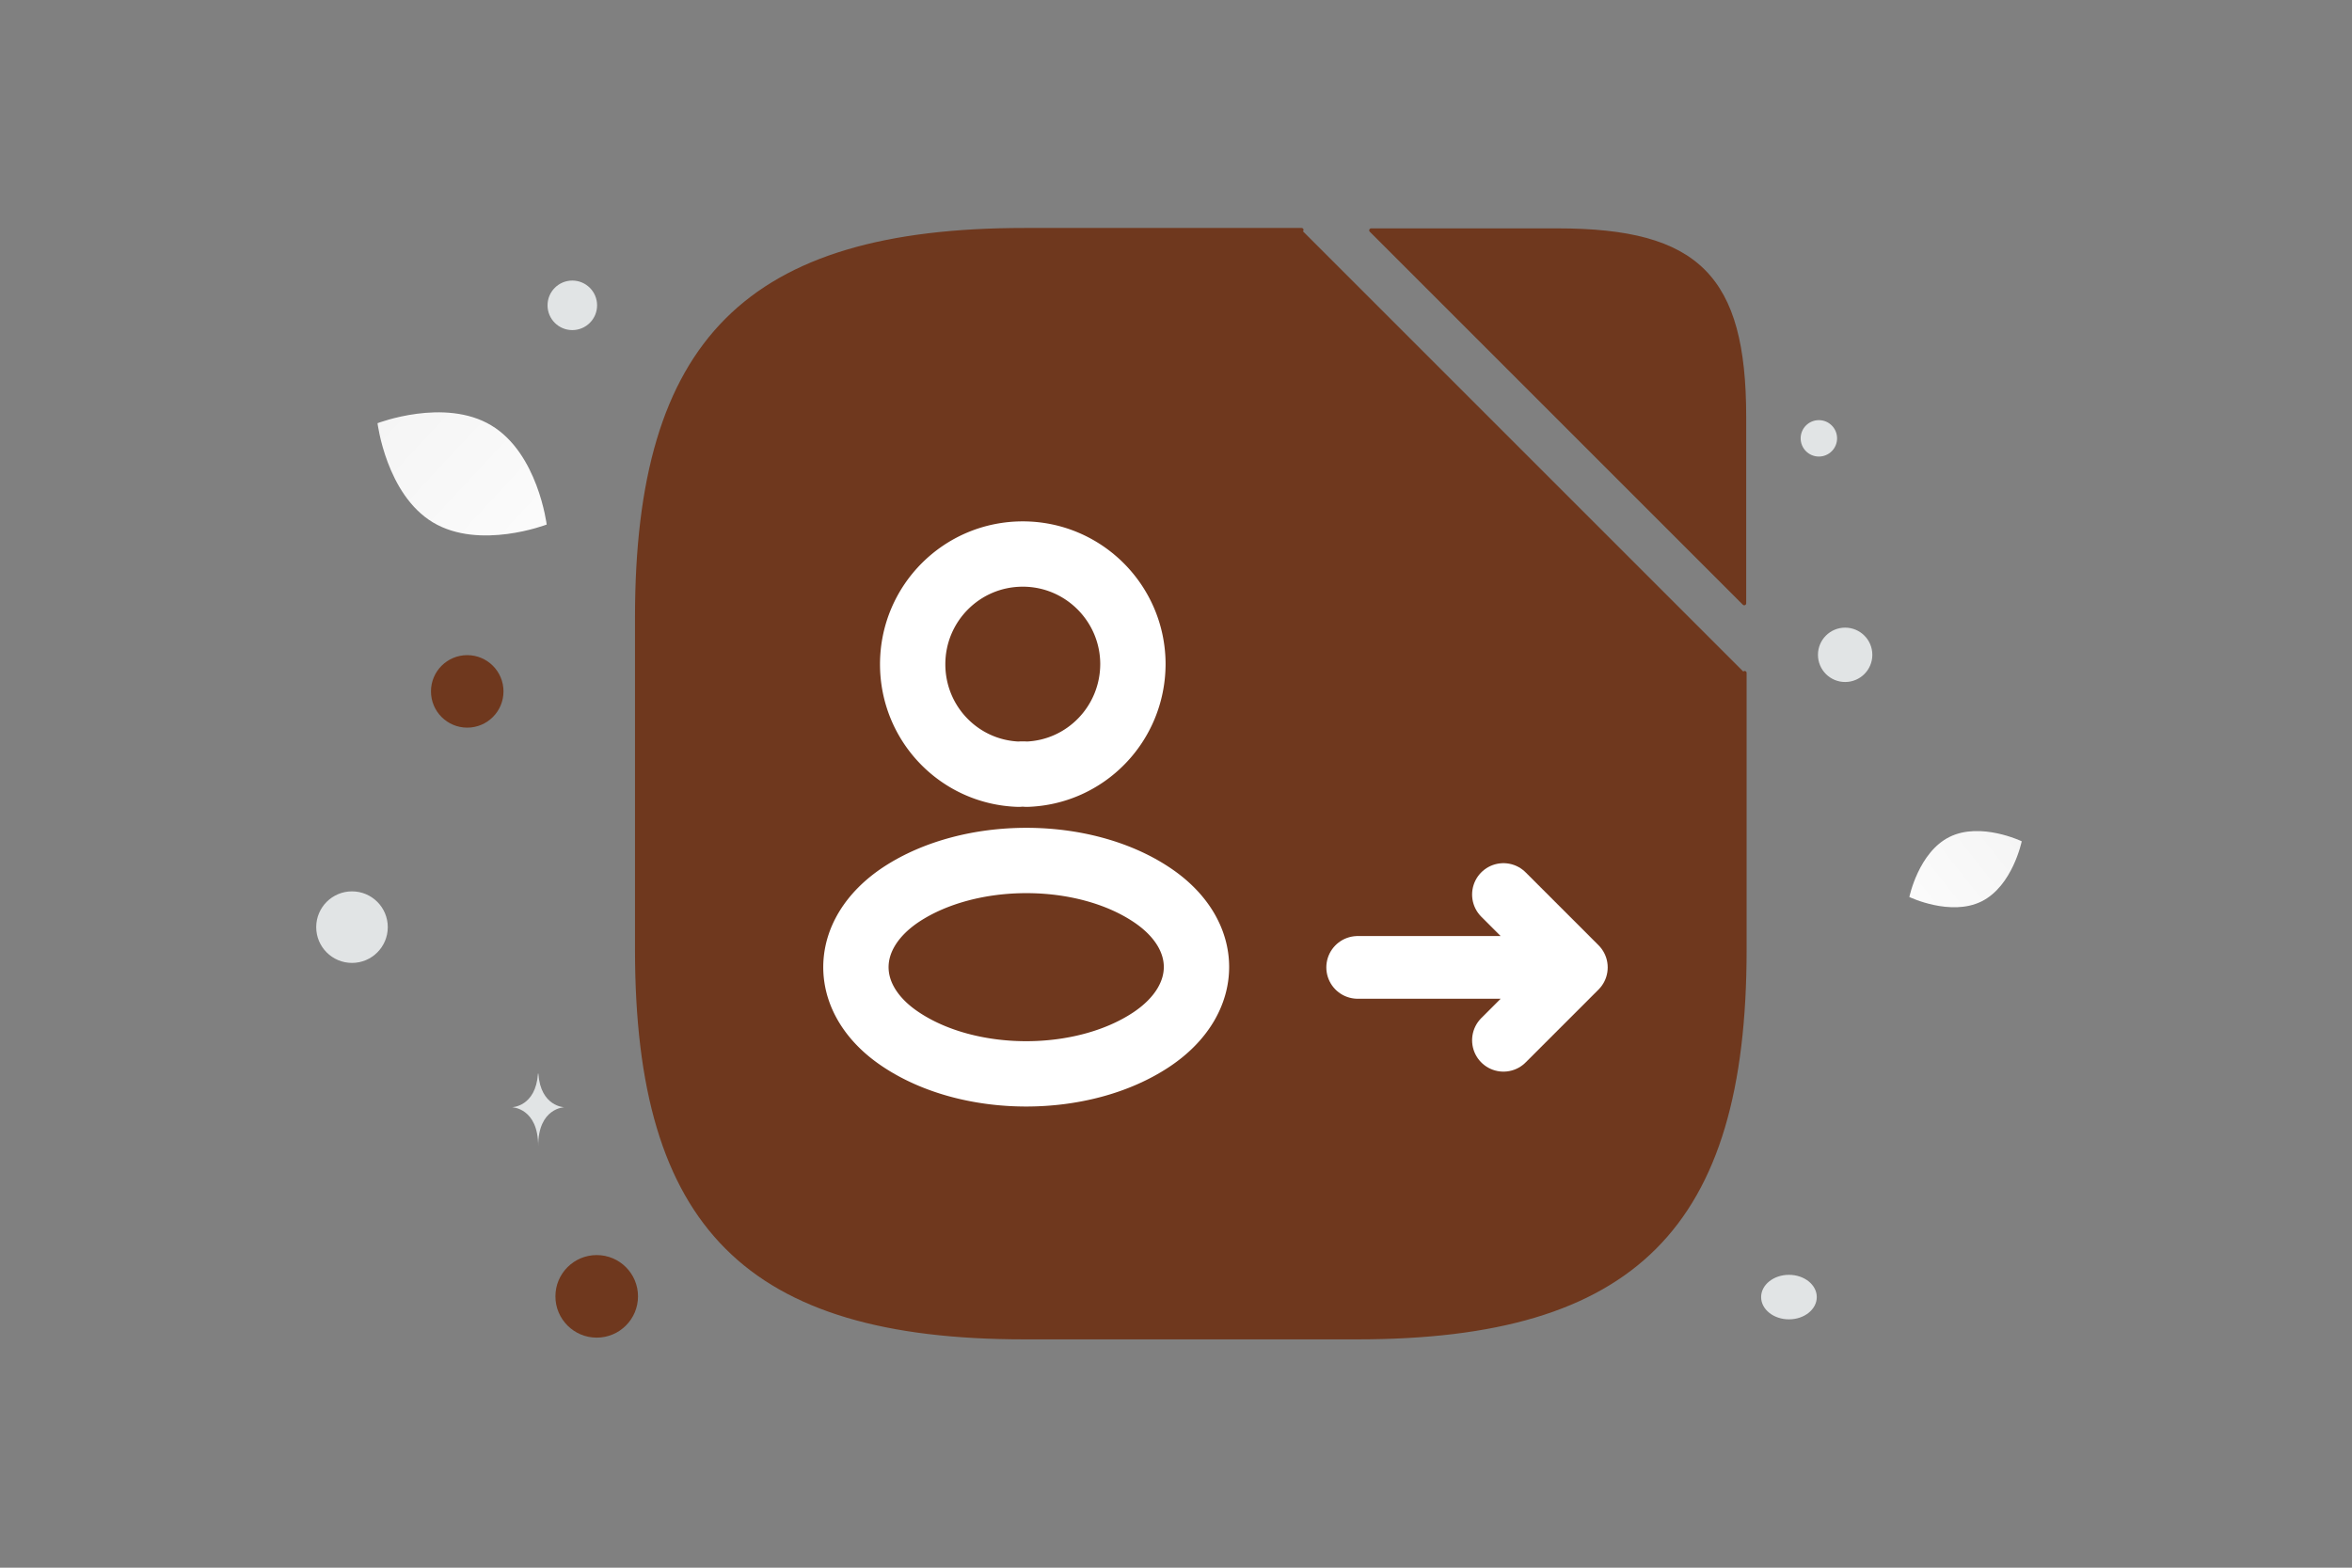 <svg width="900" height="600" viewBox="0 0 900 600" fill="none" xmlns="http://www.w3.org/2000/svg"><rect x="0" y="0" width="900" height="600" fill="#808080" stroke="none"/><path fill="transparent" d="M0 0h900v600H0z"/><path d="M758.249 344.993c-11.872 5.889-27.629-1.683-27.629-1.683s3.502-17.117 15.38-22.997c11.872-5.89 27.622 1.674 27.622 1.674s-3.502 17.117-15.373 23.006z" fill="url(#a)"/><path d="M165.682 199.946c17.871 10.711 43.511.81 43.511.81s-3.353-27.264-21.235-37.962c-17.871-10.711-43.5-.822-43.5-.822s3.353 27.263 21.224 37.974z" fill="url(#b)"/><circle cx="178.788" cy="264.615" r="13.875" transform="rotate(180 178.788 264.615)" fill="#6f381e"/><circle r="15.801" transform="matrix(-1 0 0 1 228.335 496.152)" fill="#6f381e"/><circle r="7.374" transform="matrix(-1 0 0 1 588.215 195.695)" fill="#6f381e"/><circle r="9.481" transform="matrix(-1 0 0 1 218.998 116.858)" fill="#E1E4E5"/><circle r="13.694" transform="matrix(-1 0 0 1 134.694 354.843)" fill="#E1E4E5"/><circle r="6.969" transform="matrix(-1 0 0 1 695.996 167.766)" fill="#E1E4E5"/><circle r="10.405" transform="matrix(0 1 1 0 706.051 250.619)" fill="#E1E4E5"/><circle r="6.969" transform="matrix(-1 0 0 1 320.958 109.97)" fill="#E1E4E5"/><ellipse rx="10.648" ry="8.519" transform="matrix(-1 0 0 1 684.549 496.433)" fill="#E1E4E5"/><path d="M205.857 410.892h.145c.863 12.689 9.95 12.885 9.95 12.885s-10.021.203-10.021 14.865c0-14.662-10.02-14.865-10.02-14.865s9.083-.196 9.946-12.885z" fill="#E1E4E5"/><path d="M667.598 257.546v105.966c0 105.967-42.386 148.353-148.353 148.353H392.086c-105.967 0-148.353-42.386-148.353-148.353V236.353C243.733 130.387 286.119 88 392.086 88h105.966" fill="#6f381e"/><path d="M667.598 257.546v105.966c0 105.967-42.386 148.353-148.353 148.353H392.086c-105.967 0-148.353-42.386-148.353-148.353V236.353C243.733 130.387 286.119 88 392.086 88h105.966" stroke="#6f381e" stroke-width="1.5" stroke-linecap="round" stroke-linejoin="round"/><path d="M392.893 296.316a17.225 17.225 0 0 0-3.131 0c-22.587-.76-40.524-19.287-40.524-42.089 0-23.277 18.791-42.184 42.137-42.184 23.251 0 42.137 18.907 42.137 42.184-.095 22.802-18.032 41.329-40.619 42.089zm-48.034 46.014c-23.121 15.343-23.121 40.348 0 55.597 26.275 17.427 69.364 17.427 95.638 0 23.121-15.344 23.121-40.348 0-55.597-26.178-17.333-69.268-17.333-95.638 0z" stroke="#fff" stroke-width="25" stroke-linecap="round" stroke-linejoin="round"/><path d="M524.681 88.157h71.379c53.535 0 71.38 17.845 71.38 71.38v71.38L524.681 88.157z" fill="#6f381e" stroke="#6f381e" stroke-width="1.5" stroke-linecap="round" stroke-linejoin="round"/><path d="m575.303 398.142 27.89-27.89-27.89-27.89 27.89 27.89h-83.671" stroke="#fff" stroke-width="24" stroke-linecap="round" stroke-linejoin="round"/><defs><linearGradient id="a" x1="712.66" y1="363.362" x2="810.578" y2="285.909" gradientUnits="userSpaceOnUse"><stop stop-color="#fff"/><stop offset="1" stop-color="#EEE"/></linearGradient><linearGradient id="b" x1="234.839" y1="234.425" x2="91.04" y2="100.816" gradientUnits="userSpaceOnUse"><stop stop-color="#fff"/><stop offset="1" stop-color="#EEE"/></linearGradient></defs></svg>